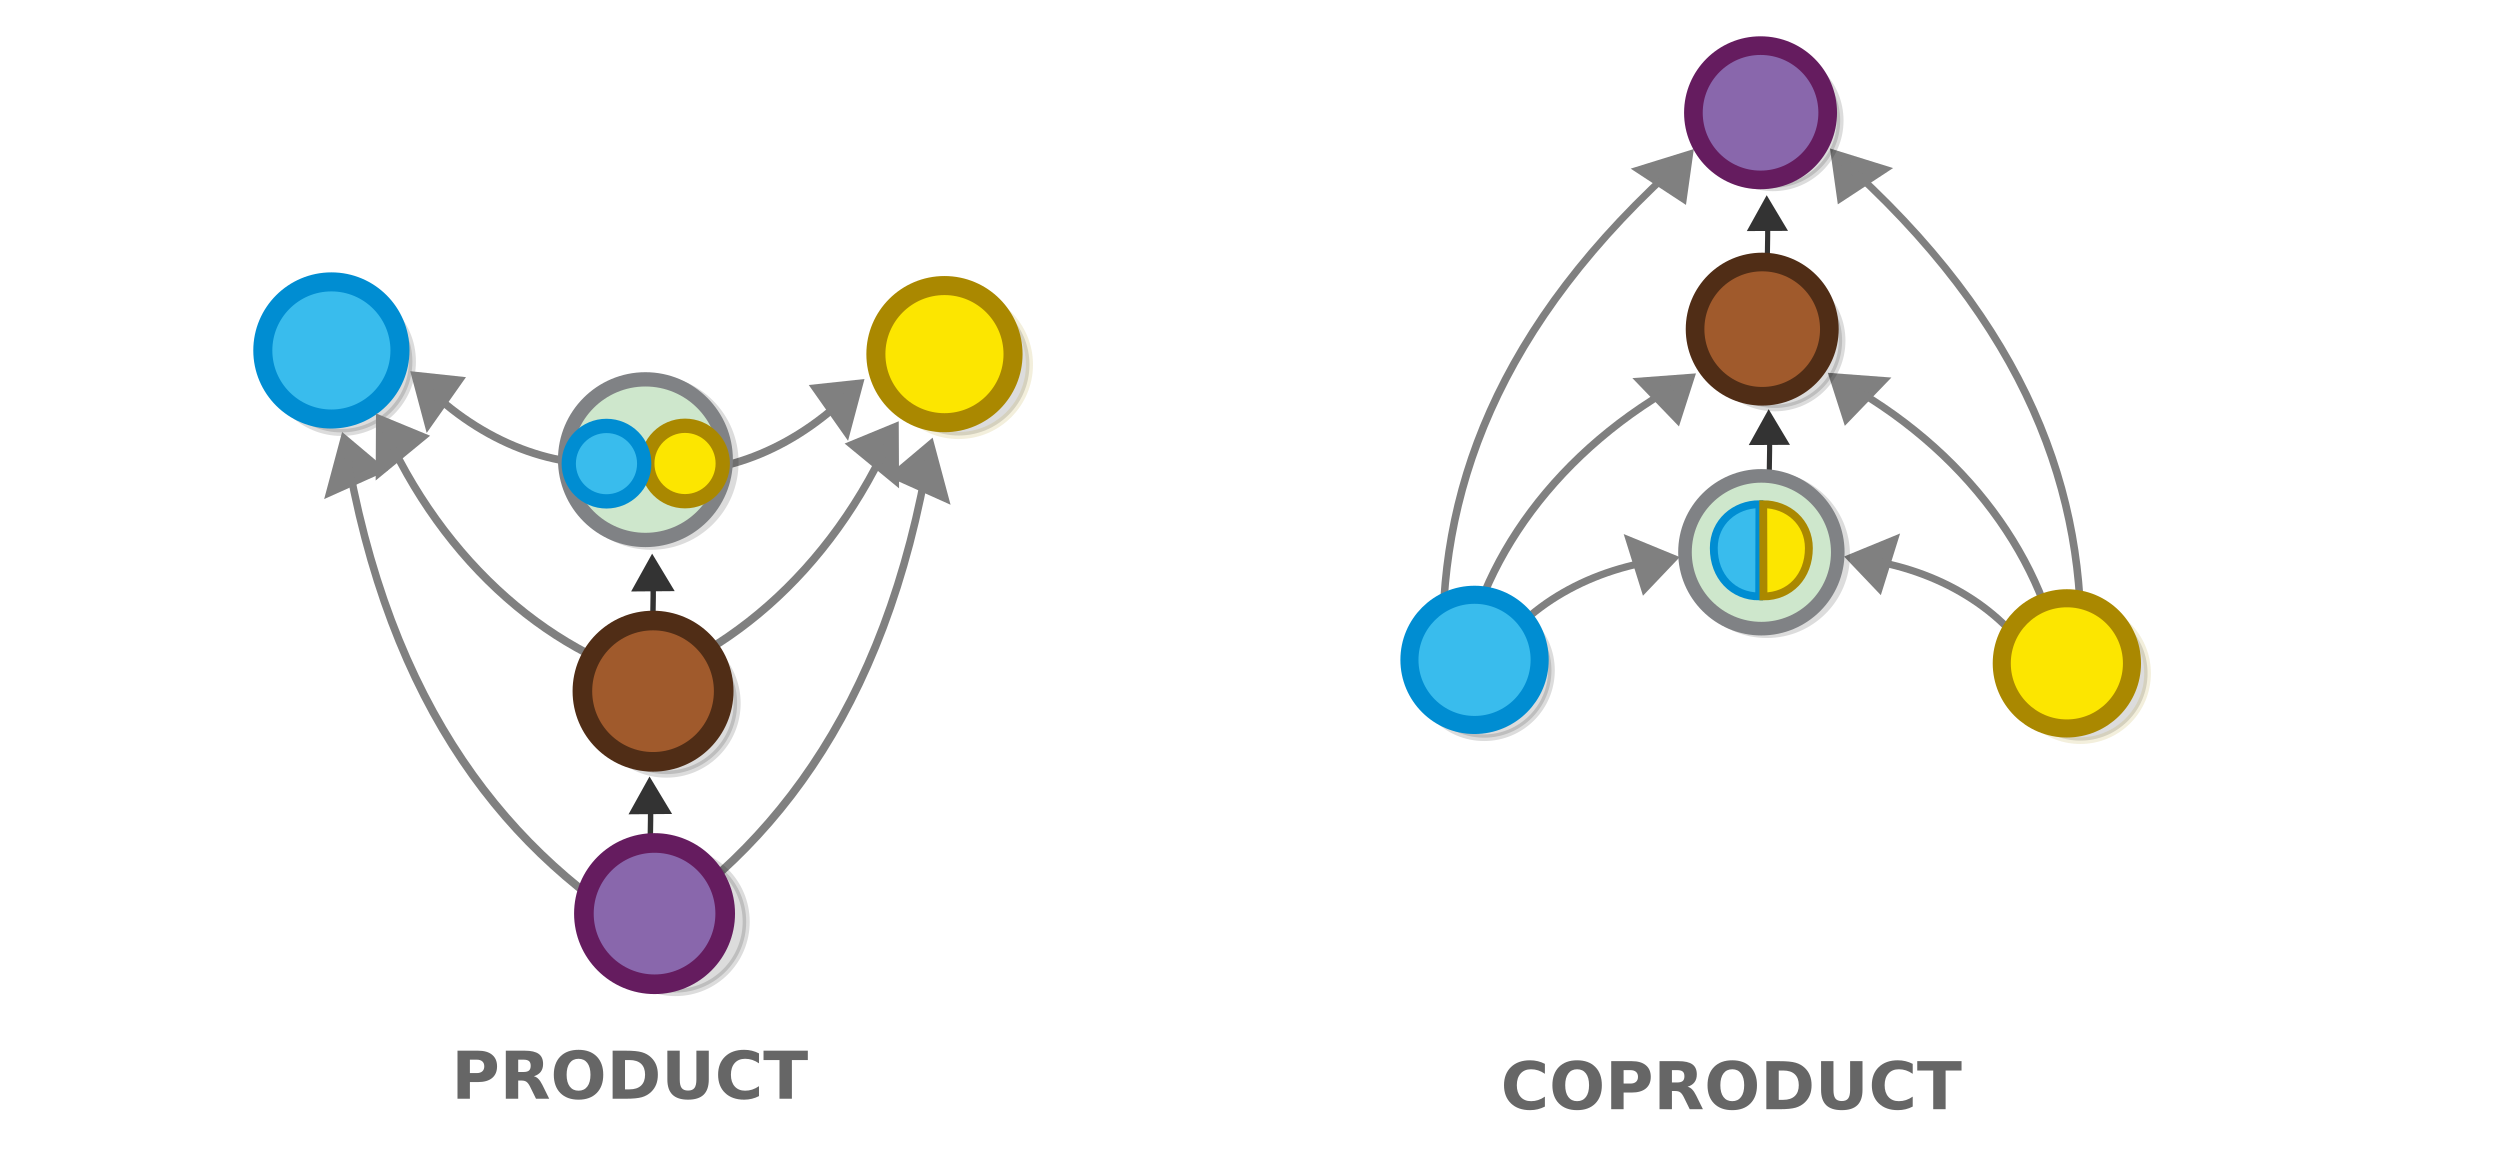 <?xml version="1.0" encoding="UTF-8" standalone="no"?>
<svg
   width="595.3"
   height="277"
   version="1.1"
   id="svg8680"
   sodipodi:docname="coproduct_product_duality.svg"
   inkscape:version="1.2.2 (b0a8486541, 2022-12-01)"
   xmlns:inkscape="http://www.inkscape.org/namespaces/inkscape"
   xmlns:sodipodi="http://sodipodi.sourceforge.net/DTD/sodipodi-0.dtd"
   xmlns="http://www.w3.org/2000/svg"
   xmlns:svg="http://www.w3.org/2000/svg"
   xmlns:rdf="http://www.w3.org/1999/02/22-rdf-syntax-ns#"
   xmlns:cc="http://creativecommons.org/ns#"
   xmlns:dc="http://purl.org/dc/elements/1.1/">
  <defs
     id="defs8684" />
  <sodipodi:namedview
     pagecolor="#ffffff"
     bordercolor="#666666"
     borderopacity="1"
     objecttolerance="10"
     gridtolerance="10"
     guidetolerance="10"
     inkscape:pageopacity="0"
     inkscape:pageshadow="2"
     inkscape:window-width="1080"
     inkscape:window-height="1853"
     id="namedview8682"
     showgrid="false"
     inkscape:zoom="0.70199337"
     inkscape:cx="350.43066"
     inkscape:cy="-29.202555"
     inkscape:window-x="0"
     inkscape:window-y="0"
     inkscape:window-maximized="1"
     inkscape:current-layer="svg8680"
     inkscape:showpageshadow="2"
     inkscape:pagecheckerboard="0"
     inkscape:deskcolor="#d1d1d1"
     inkscape:lockguides="false"
     showguides="true" />
  <g
     aria-label="OR"
     style="font-weight:400;font-size:21.88px;line-height:1.25;font-family:sans-serif;letter-spacing:0;word-spacing:0;fill:#7e7e7e;stroke-width:0.547"
     id="text8678"
     transform="matrix(0.547,0,0,0.547,314.364,169.558)">
    <g
       aria-label="COPRODUCT"
       style="font-style:normal;font-variant:normal;font-weight:normal;font-stretch:normal;font-size:28.7px;line-height:1.25;font-family:'HVD Comic Serif Pro';-inkscape-font-specification:'HVD Comic Serif Pro';letter-spacing:0px;word-spacing:0px;fill:#666666;fill-opacity:1;stroke:none;stroke-width:0.393"
       id="text10008">
      <path
         d="m 97.82,171.737 q -1.485,0.771 -3.097,1.163 -1.612,0.392 -3.363,0.392 -5.227,0 -8.282,-2.915 -3.055,-2.929 -3.055,-7.932 0,-5.017 3.055,-7.932 3.055,-2.929 8.282,-2.929 1.752,0 3.363,0.392 1.612,0.392 3.097,1.163 v 4.33 q -1.499,-1.023 -2.957,-1.499 -1.457,-0.476 -3.069,-0.476 -2.887,0 -4.54,1.85 -1.654,1.85 -1.654,5.101 0,3.237 1.654,5.087 1.654,1.85 4.54,1.85 1.612,0 3.069,-0.476 1.457,-0.476 2.957,-1.499 z"
         style="font-style:normal;font-variant:normal;font-weight:bold;font-stretch:normal;font-family:sans-serif;-inkscape-font-specification:'sans-serif Bold';fill:#666666;stroke-width:0.393"
         id="path10067" />
      <path
         d="m 111.847,155.496 q -2.466,0 -3.826,1.822 -1.359,1.822 -1.359,5.129 0,3.293 1.359,5.115 1.359,1.822 3.826,1.822 2.48,0 3.84,-1.822 1.359,-1.822 1.359,-5.115 0,-3.307 -1.359,-5.129 -1.359,-1.822 -3.84,-1.822 z m 0,-3.91 q 5.045,0 7.904,2.887 2.859,2.887 2.859,7.974 0,5.073 -2.859,7.96 -2.859,2.887 -7.904,2.887 -5.031,0 -7.904,-2.887 -2.859,-2.887 -2.859,-7.96 0,-5.087 2.859,-7.974 2.873,-2.887 7.904,-2.887 z"
         style="font-style:normal;font-variant:normal;font-weight:bold;font-stretch:normal;font-family:sans-serif;-inkscape-font-specification:'sans-serif Bold';fill:#666666;stroke-width:0.393"
         id="path10069" />
      <path
         d="m 126.687,151.964 h 8.955 q 3.994,0 6.124,1.78 2.144,1.766 2.144,5.045 0,3.293 -2.144,5.073 -2.13,1.766 -6.124,1.766 h -3.559 v 7.259 h -5.395 z m 5.395,3.91 v 5.844 h 2.985 q 1.569,0 2.424,-0.757 0.855,-0.771 0.855,-2.172 0,-1.401 -0.855,-2.158 -0.855,-0.757 -2.424,-0.757 z"
         style="font-style:normal;font-variant:normal;font-weight:bold;font-stretch:normal;font-family:sans-serif;-inkscape-font-specification:'sans-serif Bold';fill:#666666;stroke-width:0.393"
         id="path10071" />
      <path
         d="m 155.387,161.241 q 1.696,0 2.424,-0.631 0.743,-0.631 0.743,-2.074 0,-1.429 -0.743,-2.046 -0.729,-0.617 -2.424,-0.617 h -2.27 v 5.367 z m -2.27,3.728 v 7.918 h -5.395 v -20.922 h 8.24 q 4.134,0 6.054,1.387 1.934,1.387 1.934,4.386 0,2.074 -1.009,3.405 -0.995,1.331 -3.013,1.962 1.107,0.252 1.976,1.149 0.883,0.883 1.78,2.691 l 2.929,5.942 h -5.746 l -2.55,-5.199 q -0.771,-1.57 -1.569,-2.144 -0.785,-0.575 -2.102,-0.575 z"
         style="font-style:normal;font-variant:normal;font-weight:bold;font-stretch:normal;font-family:sans-serif;-inkscape-font-specification:'sans-serif Bold';fill:#666666;stroke-width:0.393"
         id="path10073" />
      <path
         d="m 179.378,155.496 q -2.466,0 -3.826,1.822 -1.359,1.822 -1.359,5.129 0,3.293 1.359,5.115 1.359,1.822 3.826,1.822 2.48,0 3.84,-1.822 1.359,-1.822 1.359,-5.115 0,-3.307 -1.359,-5.129 -1.359,-1.822 -3.84,-1.822 z m 0,-3.91 q 5.045,0 7.904,2.887 2.859,2.887 2.859,7.974 0,5.073 -2.859,7.96 -2.859,2.887 -7.904,2.887 -5.031,0 -7.904,-2.887 -2.859,-2.887 -2.859,-7.96 0,-5.087 2.859,-7.974 2.873,-2.887 7.904,-2.887 z"
         style="font-style:normal;font-variant:normal;font-weight:bold;font-stretch:normal;font-family:sans-serif;-inkscape-font-specification:'sans-serif Bold';fill:#666666;stroke-width:0.393"
         id="path10075" />
      <path
         d="m 199.613,156.042 v 12.766 h 1.934 q 3.307,0 5.045,-1.64 1.752,-1.64 1.752,-4.765 0,-3.111 -1.738,-4.737 -1.738,-1.626 -5.059,-1.626 z m -5.395,-4.078 h 5.689 q 4.765,0 7.091,0.687 2.34,0.673 4.008,2.298 1.471,1.415 2.186,3.265 0.715,1.85 0.715,4.19 0,2.368 -0.715,4.232 -0.715,1.85 -2.186,3.265 -1.682,1.626 -4.036,2.312 -2.354,0.673 -7.063,0.673 h -5.689 z"
         style="font-style:normal;font-variant:normal;font-weight:bold;font-stretch:normal;font-family:sans-serif;-inkscape-font-specification:'sans-serif Bold';fill:#666666;stroke-width:0.393"
         id="path10077" />
      <path
         d="m 218.041,151.964 h 5.395 v 12.542 q 0,2.592 0.841,3.714 0.855,1.107 2.775,1.107 1.934,0 2.775,-1.107 0.855,-1.121 0.855,-3.714 v -12.542 h 5.395 v 12.542 q 0,4.442 -2.228,6.614 -2.228,2.172 -6.797,2.172 -4.554,0 -6.783,-2.172 -2.228,-2.172 -2.228,-6.614 z"
         style="font-style:normal;font-variant:normal;font-weight:bold;font-stretch:normal;font-family:sans-serif;-inkscape-font-specification:'sans-serif Bold';fill:#666666;stroke-width:0.393"
         id="path10079" />
      <path
         d="m 257.937,171.737 q -1.485,0.771 -3.097,1.163 -1.612,0.392 -3.363,0.392 -5.227,0 -8.282,-2.915 -3.055,-2.929 -3.055,-7.932 0,-5.017 3.055,-7.932 3.055,-2.929 8.282,-2.929 1.752,0 3.363,0.392 1.612,0.392 3.097,1.163 v 4.33 q -1.499,-1.023 -2.957,-1.499 -1.457,-0.476 -3.069,-0.476 -2.887,0 -4.54,1.85 -1.654,1.85 -1.654,5.101 0,3.237 1.654,5.087 1.654,1.85 4.54,1.85 1.612,0 3.069,-0.476 1.457,-0.476 2.957,-1.499 z"
         style="font-style:normal;font-variant:normal;font-weight:bold;font-stretch:normal;font-family:sans-serif;-inkscape-font-specification:'sans-serif Bold';fill:#666666;stroke-width:0.393"
         id="path10081" />
      <path
         d="m 259.913,151.964 h 19.282 v 4.078 h -6.937 v 16.844 h -5.395 v -16.844 h -6.951 z"
         style="font-style:normal;font-variant:normal;font-weight:bold;font-stretch:normal;font-family:sans-serif;-inkscape-font-specification:'sans-serif Bold';fill:#666666;stroke-width:0.393"
         id="path10083" />
    </g>
    <g
       style="font-style:normal;font-variant:normal;font-weight:normal;font-stretch:normal;font-size:40px;line-height:1.25;font-family:'HVD Comic Serif Pro';-inkscape-font-specification:'HVD Comic Serif Pro';letter-spacing:0px;word-spacing:0px;fill:#000000;fill-opacity:1;stroke:none"
       id="flowRoot10010" />
  </g>
  <g
     aria-label="PRODUCT"
     style="font-style:normal;font-variant:normal;font-weight:normal;font-stretch:normal;font-size:28.7px;line-height:1.25;font-family:'HVD Comic Serif Pro';-inkscape-font-specification:'HVD Comic Serif Pro';letter-spacing:0px;word-spacing:0px;fill:#666666;fill-opacity:1;stroke:none;stroke-width:0.393"
     id="text10008-8"
     transform="matrix(0.547,0,0,0.547,51.26,167.453)">
    <path
       d="m 105.444,151.252 h 8.955 q 3.994,0 6.124,1.78 2.144,1.766 2.144,5.045 0,3.293 -2.144,5.073 -2.13,1.766 -6.124,1.766 h -3.559 v 7.259 h -5.395 z m 5.395,3.91 v 5.844 h 2.985 q 1.57,0 2.424,-0.757 0.855,-0.771 0.855,-2.172 0,-1.401 -0.855,-2.158 -0.855,-0.757 -2.424,-0.757 z"
       style="font-style:normal;font-variant:normal;font-weight:bold;font-stretch:normal;font-family:sans-serif;-inkscape-font-specification:'sans-serif Bold';fill:#666666;stroke-width:0.393"
       id="path10051" />
    <path
       d="m 134.144,160.529 q 1.696,0 2.424,-0.631 0.743,-0.631 0.743,-2.074 0,-1.429 -0.743,-2.046 -0.729,-0.617 -2.424,-0.617 h -2.27 v 5.367 z m -2.27,3.728 v 7.918 h -5.395 v -20.922 h 8.24 q 4.134,0 6.054,1.387 1.934,1.387 1.934,4.386 0,2.074 -1.009,3.405 -0.995,1.331 -3.013,1.962 1.107,0.252 1.976,1.149 0.883,0.883 1.78,2.691 l 2.929,5.942 h -5.746 l -2.55,-5.199 q -0.771,-1.569 -1.57,-2.144 -0.785,-0.575 -2.102,-0.575 z"
       style="font-style:normal;font-variant:normal;font-weight:bold;font-stretch:normal;font-family:sans-serif;-inkscape-font-specification:'sans-serif Bold';fill:#666666;stroke-width:0.393"
       id="path10053" />
    <path
       d="m 158.135,154.784 q -2.466,0 -3.826,1.822 -1.359,1.822 -1.359,5.129 0,3.293 1.359,5.115 1.359,1.822 3.826,1.822 2.48,0 3.84,-1.822 1.359,-1.822 1.359,-5.115 0,-3.307 -1.359,-5.129 -1.359,-1.822 -3.84,-1.822 z m 0,-3.91 q 5.045,0 7.904,2.887 2.859,2.887 2.859,7.974 0,5.073 -2.859,7.96 -2.859,2.887 -7.904,2.887 -5.031,0 -7.904,-2.887 -2.859,-2.887 -2.859,-7.96 0,-5.087 2.859,-7.974 2.873,-2.887 7.904,-2.887 z"
       style="font-style:normal;font-variant:normal;font-weight:bold;font-stretch:normal;font-family:sans-serif;-inkscape-font-specification:'sans-serif Bold';fill:#666666;stroke-width:0.393"
       id="path10055" />
    <path
       d="m 178.37,155.33 v 12.766 h 1.934 q 3.307,0 5.045,-1.64 1.752,-1.64 1.752,-4.765 0,-3.111 -1.738,-4.737 -1.738,-1.626 -5.059,-1.626 z m -5.395,-4.078 h 5.689 q 4.765,0 7.091,0.687 2.34,0.673 4.008,2.298 1.471,1.415 2.186,3.265 0.715,1.85 0.715,4.19 0,2.368 -0.715,4.232 -0.715,1.85 -2.186,3.265 -1.682,1.626 -4.036,2.312 -2.354,0.673 -7.063,0.673 h -5.689 z"
       style="font-style:normal;font-variant:normal;font-weight:bold;font-stretch:normal;font-family:sans-serif;-inkscape-font-specification:'sans-serif Bold';fill:#666666;stroke-width:0.393"
       id="path10057" />
    <path
       d="m 196.798,151.252 h 5.395 v 12.542 q 0,2.592 0.841,3.714 0.855,1.107 2.775,1.107 1.934,0 2.775,-1.107 0.855,-1.121 0.855,-3.714 v -12.542 h 5.395 v 12.542 q 0,4.442 -2.228,6.614 -2.228,2.172 -6.797,2.172 -4.554,0 -6.782,-2.172 -2.228,-2.172 -2.228,-6.614 z"
       style="font-style:normal;font-variant:normal;font-weight:bold;font-stretch:normal;font-family:sans-serif;-inkscape-font-specification:'sans-serif Bold';fill:#666666;stroke-width:0.393"
       id="path10059" />
    <path
       d="m 236.694,171.025 q -1.485,0.771 -3.097,1.163 -1.612,0.392 -3.363,0.392 -5.227,0 -8.282,-2.915 -3.055,-2.929 -3.055,-7.932 0,-5.017 3.055,-7.932 3.055,-2.929 8.282,-2.929 1.752,0 3.363,0.392 1.612,0.392 3.097,1.163 v 4.33 q -1.499,-1.023 -2.957,-1.499 -1.457,-0.476 -3.069,-0.476 -2.887,0 -4.54,1.85 -1.654,1.85 -1.654,5.101 0,3.237 1.654,5.087 1.654,1.85 4.54,1.85 1.612,0 3.069,-0.476 1.457,-0.476 2.957,-1.499 z"
       style="font-style:normal;font-variant:normal;font-weight:bold;font-stretch:normal;font-family:sans-serif;-inkscape-font-specification:'sans-serif Bold';fill:#666666;stroke-width:0.393"
       id="path10061" />
    <path
       d="m 238.67,151.252 h 19.282 v 4.078 h -6.937 v 16.844 h -5.395 v -16.844 h -6.951 z"
       style="font-style:normal;font-variant:normal;font-weight:bold;font-stretch:normal;font-family:sans-serif;-inkscape-font-specification:'sans-serif Bold';fill:#666666;stroke-width:0.393"
       id="path10063" />
  </g>
  <g
     style="display:inline;fill:#dddddd;stroke:#808080;stroke-width:6.389;stroke-miterlimit:10;stroke-dasharray:none;stroke-opacity:1"
     id="g1482-7-0-7-1-1-7-3-5-2-8-4-0-1-6-7-4"
     transform="matrix(-0.094,-0.054,-0.097,0.166,442.483,12.643)"
     inkscape:transform-center-x="-29.57302"
     inkscape:transform-center-y="17.639498">
    <g
       id="g25985-4-4-7-73-5-5"
       style="stroke:#808080;stroke-opacity:1"
       transform="translate(-10.185,24.667)">
      <path
         inkscape:connector-curvature="0"
         style="fill:#838383;fill-opacity:1;stroke:#808080;stroke-width:30.028;stroke-linecap:butt;stroke-linejoin:miter;stroke-dasharray:none;stroke-opacity:1"
         d="m -609.369,524.31 14.418,-35.426 36.643,26.903 z"
         id="path3233-5-4-8-4-4-1-3-8-2-6-3-2"
         inkscape:transform-center-x="0.9901113"
         inkscape:transform-center-y="2.1216647" />
      <path
         style="fill:none;stroke:#808080;stroke-width:9.112;stroke-opacity:1;paint-order:markers fill stroke"
         inkscape:connector-curvature="0"
         id="path1480-1-3-3-3-9-1-6-0-7-2-0-7-7-5-5-5"
         d="m -1000.833,520.831 c 130.904,-39.466 299.599,-40.161 461.261,-0.023"
         sodipodi:nodetypes="cc" />
    </g>
  </g>
  <g
     style="display:inline;fill:#dddddd;stroke:#808080;stroke-width:6.389;stroke-miterlimit:10;stroke-dasharray:none;stroke-opacity:1"
     id="g1482-7-0-7-1-1-7-3-5-2-8-4-0-1-6-7-8-4"
     transform="matrix(-0.064,-0.094,-0.168,0.109,493.56,-21.024)"
     inkscape:transform-center-x="-19.263702"
     inkscape:transform-center-y="31.099824">
    <g
       id="g25985-4-4-7-73-5-9-7"
       style="stroke:#808080;stroke-opacity:1"
       transform="translate(-10.185,24.667)">
      <path
         inkscape:connector-curvature="0"
         style="fill:#838383;fill-opacity:1;stroke:#808080;stroke-width:30.028;stroke-linecap:butt;stroke-linejoin:miter;stroke-dasharray:none;stroke-opacity:1"
         d="m -609.369,524.31 14.418,-35.426 36.643,26.903 z"
         id="path3233-5-4-8-4-4-1-3-8-2-6-3-7-4"
         inkscape:transform-center-x="0.9901113"
         inkscape:transform-center-y="2.1216647" />
      <path
         style="fill:none;stroke:#808080;stroke-width:9.112;stroke-opacity:1;paint-order:markers fill stroke"
         inkscape:connector-curvature="0"
         id="path1480-1-3-3-3-9-1-6-0-7-2-0-7-7-5-5-3-4"
         d="m -1322.925,497.487 c 218.705,-61.996 512.646,-58.68 783.353,23.32"
         sodipodi:nodetypes="cc" />
    </g>
  </g>
  <g
     style="display:inline;fill:#dddddd;stroke:#808080;stroke-width:6.389;stroke-miterlimit:10;stroke-dasharray:none;stroke-opacity:1"
     id="g1482-7-0-7-1-1-7-3-5-2-8-4-0-1-6-7-8-4-6-9"
     transform="matrix(0.088,-0.071,-0.121,-0.159,691.502,62.451)"
     inkscape:transform-center-x="29.495296"
     inkscape:transform-center-y="21.640638">
    <g
       id="g25985-4-4-7-73-5-9-7-8-3-2"
       style="display:inline;fill:#4d4d4d;stroke:#333333;stroke-width:6.389;stroke-miterlimit:10;stroke-dasharray:none;stroke-opacity:1"
       transform="matrix(0.526,0.243,-0.76,0.546,-1153.399,752.547)">
      <path
         inkscape:connector-curvature="0"
         style="fill:#4d4d4d;fill-opacity:1;stroke:#333333;stroke-width:30.028;stroke-linecap:butt;stroke-linejoin:miter;stroke-dasharray:none;stroke-opacity:1"
         d="m -609.369,524.31 13.004,-29.446 38.057,20.923 z"
         id="path3233-5-4-8-4-4-1-3-8-2-6-3-7-4-8-1-0"
         inkscape:transform-center-x="0.9901113"
         inkscape:transform-center-y="2.1216647"
         sodipodi:nodetypes="cccc" />
      <path
         style="fill:#4d4d4d;stroke:#333333;stroke-width:9.112;stroke-opacity:1;paint-order:markers fill stroke"
         inkscape:connector-curvature="0"
         id="path1480-1-3-3-3-9-1-6-0-7-2-0-7-7-5-5-3-4-4-4-6"
         d="m -740.475,493.539 c 33.671,5.048 182.777,20.069 200.903,27.269"
         sodipodi:nodetypes="cc" />
    </g>
  </g>
  <g
     style="display:inline;fill:#dddddd;stroke:#808080;stroke-width:6.389;stroke-miterlimit:10;stroke-dasharray:none;stroke-opacity:1"
     id="g1482-7-0-7-1-1-7-3-5-2-8-4-0-1-6-7-8-4-6-9-3"
     transform="matrix(0.088,-0.071,-0.121,-0.159,691.966,113.401)"
     inkscape:transform-center-x="29.495299"
     inkscape:transform-center-y="21.64064">
    <g
       id="g25985-4-4-7-73-5-9-7-8-3-2-5"
       style="display:inline;fill:#4d4d4d;stroke:#333333;stroke-width:6.389;stroke-miterlimit:10;stroke-dasharray:none;stroke-opacity:1"
       transform="matrix(0.526,0.243,-0.76,0.546,-1153.399,752.547)">
      <path
         inkscape:connector-curvature="0"
         style="fill:#4d4d4d;fill-opacity:1;stroke:#333333;stroke-width:30.028;stroke-linecap:butt;stroke-linejoin:miter;stroke-dasharray:none;stroke-opacity:1"
         d="m -609.369,524.31 13.004,-29.446 38.057,20.923 z"
         id="path3233-5-4-8-4-4-1-3-8-2-6-3-7-4-8-1-0-6"
         inkscape:transform-center-x="0.9901113"
         inkscape:transform-center-y="2.1216647"
         sodipodi:nodetypes="cccc" />
      <path
         style="fill:#4d4d4d;stroke:#333333;stroke-width:9.112;stroke-opacity:1;paint-order:markers fill stroke"
         inkscape:connector-curvature="0"
         id="path1480-1-3-3-3-9-1-6-0-7-2-0-7-7-5-5-3-4-4-4-6-2"
         d="m -740.475,493.539 c 33.671,5.048 182.777,20.069 200.903,27.269"
         sodipodi:nodetypes="cc" />
    </g>
  </g>
  <g
     style="display:inline;fill:#dddddd;stroke:#808080;stroke-width:6.389;stroke-miterlimit:10;stroke-dasharray:none;stroke-opacity:1"
     id="g1482-7-0-7-1-1-7-3-5-2-8-4-0-1-6-7-8-1-3"
     transform="matrix(-0.048,-0.107,-0.188,0.067,513.554,-58.275)"
     inkscape:transform-center-x="-24.756258"
     inkscape:transform-center-y="57.268414">
    <g
       id="g25985-4-4-7-73-5-9-2-0"
       style="stroke:#808080;stroke-opacity:1"
       transform="translate(-10.185,24.667)">
      <path
         inkscape:connector-curvature="0"
         style="fill:#838383;fill-opacity:1;stroke:#808080;stroke-width:30.028;stroke-linecap:butt;stroke-linejoin:miter;stroke-dasharray:none;stroke-opacity:1"
         d="m -609.369,524.31 14.418,-35.426 36.643,26.903 z"
         id="path3233-5-4-8-4-4-1-3-8-2-6-3-7-9-7"
         inkscape:transform-center-x="0.9901113"
         inkscape:transform-center-y="2.1216647" />
      <path
         style="fill:none;stroke:#808080;stroke-width:9.112;stroke-opacity:1;paint-order:markers fill stroke"
         inkscape:connector-curvature="0"
         id="path1480-1-3-3-3-9-1-6-0-7-2-0-7-7-5-5-3-3-8"
         d="m -1671.653,501.273 c 308.188,-86.494 674.236,-107.918 1132.081,19.534"
         sodipodi:nodetypes="cc" />
    </g>
  </g>
  <g
     style="display:inline;fill:#dddddd;stroke:#808080;stroke-width:6.389;stroke-miterlimit:10;stroke-dasharray:none;stroke-opacity:1"
     id="g1482-7-0-7-1-1-7-3-5-2-8-4-0-1-6-7-4-9"
     transform="matrix(0.094,-0.054,0.097,0.166,396.604,12.781)"
     inkscape:transform-center-x="29.573034"
     inkscape:transform-center-y="17.639499">
    <g
       id="g25985-4-4-7-73-5-5-1"
       style="stroke:#808080;stroke-opacity:1"
       transform="translate(-10.185,24.667)">
      <path
         inkscape:connector-curvature="0"
         style="fill:#838383;fill-opacity:1;stroke:#808080;stroke-width:30.028;stroke-linecap:butt;stroke-linejoin:miter;stroke-dasharray:none;stroke-opacity:1"
         d="m -609.369,524.31 14.418,-35.426 36.643,26.903 z"
         id="path3233-5-4-8-4-4-1-3-8-2-6-3-2-2"
         inkscape:transform-center-x="0.9901113"
         inkscape:transform-center-y="2.1216647" />
      <path
         style="fill:none;stroke:#808080;stroke-width:9.112;stroke-opacity:1;paint-order:markers fill stroke"
         inkscape:connector-curvature="0"
         id="path1480-1-3-3-3-9-1-6-0-7-2-0-7-7-5-5-5-7"
         d="m -1000.833,520.831 c 130.904,-39.466 299.599,-40.161 461.261,-0.023"
         sodipodi:nodetypes="cc" />
    </g>
  </g>
  <g
     style="display:inline;fill:#dddddd;stroke:#808080;stroke-width:6.389;stroke-miterlimit:10;stroke-dasharray:none;stroke-opacity:1"
     id="g1482-7-0-7-1-1-7-3-5-2-8-4-0-1-6-7-8-4-0"
     transform="matrix(0.064,-0.094,0.168,0.109,345.527,-20.886)"
     inkscape:transform-center-x="19.263709"
     inkscape:transform-center-y="31.099812">
    <g
       id="g25985-4-4-7-73-5-9-7-9"
       style="stroke:#808080;stroke-opacity:1"
       transform="translate(-10.185,24.667)">
      <path
         inkscape:connector-curvature="0"
         style="fill:#838383;fill-opacity:1;stroke:#808080;stroke-width:30.028;stroke-linecap:butt;stroke-linejoin:miter;stroke-dasharray:none;stroke-opacity:1"
         d="m -609.369,524.31 14.418,-35.426 36.643,26.903 z"
         id="path3233-5-4-8-4-4-1-3-8-2-6-3-7-4-3"
         inkscape:transform-center-x="0.9901113"
         inkscape:transform-center-y="2.1216647" />
      <path
         style="fill:none;stroke:#808080;stroke-width:9.112;stroke-opacity:1;paint-order:markers fill stroke"
         inkscape:connector-curvature="0"
         id="path1480-1-3-3-3-9-1-6-0-7-2-0-7-7-5-5-3-4-6"
         d="m -1322.925,497.487 c 218.705,-61.996 512.646,-58.68 783.353,23.32"
         sodipodi:nodetypes="cc" />
    </g>
  </g>
  <g
     style="display:inline;fill:#dddddd;stroke:#808080;stroke-width:6.389;stroke-miterlimit:10;stroke-dasharray:none;stroke-opacity:1"
     id="g1482-7-0-7-1-1-7-3-5-2-8-4-0-1-6-7-8-1-3-0"
     transform="matrix(0.048,-0.107,0.188,0.067,325.533,-58.137)"
     inkscape:transform-center-x="24.756266"
     inkscape:transform-center-y="57.26842">
    <g
       id="g25985-4-4-7-73-5-9-2-0-6"
       style="stroke:#808080;stroke-opacity:1"
       transform="translate(-10.185,24.667)">
      <path
         inkscape:connector-curvature="0"
         style="fill:#838383;fill-opacity:1;stroke:#808080;stroke-width:30.028;stroke-linecap:butt;stroke-linejoin:miter;stroke-dasharray:none;stroke-opacity:1"
         d="m -609.369,524.31 14.418,-35.426 36.643,26.903 z"
         id="path3233-5-4-8-4-4-1-3-8-2-6-3-7-9-7-2"
         inkscape:transform-center-x="0.9901113"
         inkscape:transform-center-y="2.1216647" />
      <path
         style="fill:none;stroke:#808080;stroke-width:9.112;stroke-opacity:1;paint-order:markers fill stroke"
         inkscape:connector-curvature="0"
         id="path1480-1-3-3-3-9-1-6-0-7-2-0-7-7-5-5-3-3-8-6"
         d="m -1671.653,501.273 c 308.188,-86.494 674.236,-107.918 1132.081,19.534"
         sodipodi:nodetypes="cc" />
    </g>
  </g>
  <g
     id="g5945"
     transform="matrix(0.39,0,0,0.39,302.067,66.282)"
     style="stroke-width:8.306;stroke-dasharray:none">
    <circle
       r="46.642"
       cy="-168.809"
       cx="304.205"
       stroke-miterlimit="10"
       opacity="0.14"
       stroke="#000000"
       stroke-width="4.842"
       id="circle6116"
       transform="scale(1,-1)"
       style="stroke-width:8.306;stroke-dasharray:none" />
    <circle
       r="46.642"
       cy="-167.238"
       cx="300.903"
       stroke-miterlimit="10"
       fill="#cee7cc"
       stroke="#808285"
       stroke-width="4.842"
       id="circle6118"
       transform="scale(1,-1)"
       style="stroke-width:8.306;stroke-dasharray:none" />
  </g>
  <circle
     cy="-81.124"
     cx="422.617"
     stroke-miterlimit="10"
     opacity="0.14"
     stroke="#000000"
     stroke-width="1.597"
     id="circle6124-9"
     r="16.024"
     transform="scale(1,-1)" />
  <circle
     fill="#8967ac"
     stroke="#651c5f"
     stroke-width="4.441"
     stroke-miterlimit="10"
     cx="419.617"
     cy="78.375"
     id="circle85883-6"
     style="fill:#a05a2c;stroke:#502d16"
     r="15.988" />
  <g
     id="g1111"
     transform="matrix(0.821,0,0,0.821,134.12,-491.837)">
    <circle
       cy="-634.029"
       cx="350.841"
       stroke-miterlimit="10"
       opacity="0.14"
       stroke="#000000"
       stroke-width="1.946"
       id="circle6124-2"
       transform="scale(1,-1)"
       r="19.52" />
    <circle
       fill="#8967ac"
       stroke="#651c5f"
       stroke-width="5.41"
       stroke-miterlimit="10"
       cx="347.263"
       cy="631.78"
       id="circle85883"
       r="19.476" />
  </g>
  <g
     id="g5935"
     transform="matrix(0.394,0,0,0.394,420.127,127.343)"
     style="stroke:#aa8800">
    <circle
       r="40.659"
       cy="-83.752"
       cx="190.941"
       stroke-miterlimit="10"
       opacity="0.14"
       stroke="#000000"
       stroke-width="4.052"
       id="circle6124-3"
       transform="scale(1,-1)"
       style="stroke:#aa8800" />
    <circle
       fill="#fce600"
       stroke="#ffdd00"
       stroke-width="10.93"
       stroke-miterlimit="10"
       cx="182.831"
       cy="77.709"
       id="circle85875"
       r="39.348"
       style="stroke:#aa8800" />
  </g>
  <g
     id="g5939"
     transform="matrix(0.394,0,0,0.394,183.167,125.945)">
    <circle
       r="40.659"
       cy="-85.519"
       cx="432.093"
       stroke-miterlimit="10"
       opacity="0.14"
       stroke="#000000"
       stroke-width="4.052"
       id="circle6124"
       transform="scale(1,-1)" />
    <circle
       fill="#39bced"
       stroke="#008dd2"
       stroke-width="10.93"
       stroke-miterlimit="10"
       cx="426.273"
       cy="79.148"
       id="circle85877"
       r="39.348" />
  </g>
  <path
     style="fill:#39bced;fill-opacity:1;stroke:#008dd2;stroke-width:1.875;stroke-linecap:butt;stroke-linejoin:miter;stroke-dasharray:none;stroke-opacity:1"
     d="m 418.901,142.021 c -6.246,0 -10.813,-4.723 -10.813,-11.511 0,-6.198 5.016,-10.448 10.868,-10.448 0,3.719 -0.055,21.959 -0.055,21.959 z"
     id="path3058-1"
     sodipodi:nodetypes="cscc" />
  <path
     d="m 419.916,142.027 c 6.246,0 10.813,-4.723 10.813,-11.511 0,-6.198 -5.016,-10.448 -10.868,-10.448 0,3.719 0.055,21.959 0.055,21.959 z"
     style="fill:#fce600;fill-opacity:1;stroke:#aa8800;stroke-width:1.875;stroke-linecap:butt;stroke-linejoin:miter;stroke-dasharray:none;stroke-opacity:1"
     id="path3958-8" />
  <g
     id="g5935-7"
     transform="matrix(0.415,0,0,0.415,149.021,52.076)"
     style="stroke:#aa8800">
    <circle
       r="40.659"
       cy="-83.752"
       cx="190.941"
       stroke-miterlimit="10"
       opacity="0.14"
       stroke="#000000"
       stroke-width="4.052"
       id="circle6124-3-9"
       transform="scale(1,-1)"
       style="stroke:#aa8800" />
    <circle
       fill="#fce600"
       stroke="#ffdd00"
       stroke-width="10.93"
       stroke-miterlimit="10"
       cx="182.831"
       cy="77.709"
       id="circle85875-2"
       r="39.348"
       style="stroke:#aa8800" />
  </g>
  <g
     id="g5939-0"
     transform="matrix(0.415,0,0,0.415,-97.993,50.605)">
    <circle
       r="40.659"
       cy="-85.519"
       cx="432.093"
       stroke-miterlimit="10"
       opacity="0.14"
       stroke="#000000"
       stroke-width="4.052"
       id="circle6124-23"
       transform="scale(1,-1)" />
    <circle
       fill="#39bced"
       stroke="#008dd2"
       stroke-width="10.93"
       stroke-miterlimit="10"
       cx="426.273"
       cy="79.148"
       id="circle85877-7"
       r="39.348" />
  </g>
  <g
     style="display:inline;fill:#dddddd;stroke:#808080;stroke-width:6.389;stroke-miterlimit:10;stroke-dasharray:none;stroke-opacity:1"
     id="g1482-7-0-7-1-1-7-3-5-2-8-4-0-1-6-7"
     transform="matrix(-0.105,-0.044,0.077,-0.188,-0.37,168.312)"
     inkscape:transform-center-x="-34.607138"
     inkscape:transform-center-y="12.83868">
    <g
       id="g25985-4-4-7-73-5"
       style="stroke:#808080;stroke-opacity:1"
       transform="translate(-10.185,24.667)">
      <path
         inkscape:connector-curvature="0"
         style="fill:#838383;fill-opacity:1;stroke:#808080;stroke-width:30.028;stroke-linecap:butt;stroke-linejoin:miter;stroke-dasharray:none;stroke-opacity:1"
         d="m -609.369,524.31 14.418,-35.426 36.643,26.903 z"
         id="path3233-5-4-8-4-4-1-3-8-2-6-3"
         inkscape:transform-center-x="0.9901113"
         inkscape:transform-center-y="2.1216647" />
      <path
         style="fill:none;stroke:#808080;stroke-width:9.112;stroke-opacity:1;paint-order:markers fill stroke"
         inkscape:connector-curvature="0"
         id="path1480-1-3-3-3-9-1-6-0-7-2-0-7-7-5-5"
         d="m -1000.833,520.831 c 130.904,-39.466 299.599,-40.161 461.261,-0.023"
         sodipodi:nodetypes="cc" />
    </g>
  </g>
  <g
     style="display:inline;fill:#dddddd;stroke:#808080;stroke-width:6.389;stroke-miterlimit:10;stroke-dasharray:none;stroke-opacity:1"
     id="g1482-7-0-7-1-1-7-3-5-2-8-4-0-1-6-7-8"
     transform="matrix(-0.093,-0.075,0.128,-0.167,-30.169,150.376)"
     inkscape:transform-center-x="-31.037746"
     inkscape:transform-center-y="22.772345">
    <g
       id="g25985-4-4-7-73-5-9"
       style="stroke:#808080;stroke-opacity:1"
       transform="translate(-10.185,24.667)">
      <path
         inkscape:connector-curvature="0"
         style="fill:#838383;fill-opacity:1;stroke:#808080;stroke-width:30.028;stroke-linecap:butt;stroke-linejoin:miter;stroke-dasharray:none;stroke-opacity:1"
         d="m -609.369,524.31 14.418,-35.426 36.643,26.903 z"
         id="path3233-5-4-8-4-4-1-3-8-2-6-3-7"
         inkscape:transform-center-x="0.9901113"
         inkscape:transform-center-y="2.1216647" />
      <path
         style="fill:none;stroke:#808080;stroke-width:9.112;stroke-opacity:1;paint-order:markers fill stroke"
         inkscape:connector-curvature="0"
         id="path1480-1-3-3-3-9-1-6-0-7-2-0-7-7-5-5-3"
         d="m -1322.925,497.487 c 218.705,-61.996 512.646,-58.68 783.353,23.32"
         sodipodi:nodetypes="cc" />
    </g>
  </g>
  <g
     style="display:inline;fill:#dddddd;stroke:#808080;stroke-width:6.389;stroke-miterlimit:10;stroke-dasharray:none;stroke-opacity:1"
     id="g1482-7-0-7-1-1-7-3-5-2-8-4-0-1-6-7-8-1"
     transform="matrix(-0.069,-0.103,0.166,-0.129,-46.373,119.042)"
     inkscape:transform-center-x="-36.335354"
     inkscape:transform-center-y="54.154121">
    <g
       id="g25985-4-4-7-73-5-9-2"
       style="stroke:#808080;stroke-opacity:1"
       transform="translate(-10.185,24.667)">
      <path
         inkscape:connector-curvature="0"
         style="fill:#838383;fill-opacity:1;stroke:#808080;stroke-width:30.028;stroke-linecap:butt;stroke-linejoin:miter;stroke-dasharray:none;stroke-opacity:1"
         d="m -609.369,524.31 14.418,-35.426 36.643,26.903 z"
         id="path3233-5-4-8-4-4-1-3-8-2-6-3-7-9"
         inkscape:transform-center-x="0.9901113"
         inkscape:transform-center-y="2.1216647" />
      <path
         style="fill:none;stroke:#808080;stroke-width:9.112;stroke-opacity:1;paint-order:markers fill stroke"
         inkscape:connector-curvature="0"
         id="path1480-1-3-3-3-9-1-6-0-7-2-0-7-7-5-5-3-3"
         d="m -1671.653,501.273 c 308.188,-86.494 674.236,-107.918 1132.081,19.534"
         sodipodi:nodetypes="cc" />
    </g>
  </g>
  <g
     style="display:inline;fill:#dddddd;stroke:#808080;stroke-width:6.389;stroke-miterlimit:10;stroke-dasharray:none;stroke-opacity:1"
     id="g1482-7-0-7-1-1-7-3-5-2-8-4-0-1-6-7-4-5"
     transform="matrix(0.105,-0.044,-0.077,-0.188,303.909,170.179)"
     inkscape:transform-center-x="34.607134"
     inkscape:transform-center-y="12.838677">
    <g
       id="g25985-4-4-7-73-5-5-9"
       style="stroke:#808080;stroke-opacity:1"
       transform="translate(-10.185,24.667)">
      <path
         inkscape:connector-curvature="0"
         style="fill:#838383;fill-opacity:1;stroke:#808080;stroke-width:30.028;stroke-linecap:butt;stroke-linejoin:miter;stroke-dasharray:none;stroke-opacity:1"
         d="m -609.369,524.31 14.418,-35.426 36.643,26.903 z"
         id="path3233-5-4-8-4-4-1-3-8-2-6-3-2-22"
         inkscape:transform-center-x="0.9901113"
         inkscape:transform-center-y="2.1216647" />
      <path
         style="fill:none;stroke:#808080;stroke-width:9.112;stroke-opacity:1;paint-order:markers fill stroke"
         inkscape:connector-curvature="0"
         id="path1480-1-3-3-3-9-1-6-0-7-2-0-7-7-5-5-5-8"
         d="m -1000.833,520.831 c 130.904,-39.466 299.599,-40.161 461.261,-0.023"
         sodipodi:nodetypes="cc" />
    </g>
  </g>
  <g
     style="display:inline;fill:#dddddd;stroke:#808080;stroke-width:6.389;stroke-miterlimit:10;stroke-dasharray:none;stroke-opacity:1"
     id="g1482-7-0-7-1-1-7-3-5-2-8-4-0-1-6-7-8-4-9"
     transform="matrix(0.093,-0.075,-0.128,-0.167,333.707,152.243)"
     inkscape:transform-center-x="31.037751"
     inkscape:transform-center-y="22.77234">
    <g
       id="g25985-4-4-7-73-5-9-7-7"
       style="stroke:#808080;stroke-opacity:1"
       transform="translate(-10.185,24.667)">
      <path
         inkscape:connector-curvature="0"
         style="fill:#838383;fill-opacity:1;stroke:#808080;stroke-width:30.028;stroke-linecap:butt;stroke-linejoin:miter;stroke-dasharray:none;stroke-opacity:1"
         d="m -609.369,524.31 14.418,-35.426 36.643,26.903 z"
         id="path3233-5-4-8-4-4-1-3-8-2-6-3-7-4-36"
         inkscape:transform-center-x="0.9901113"
         inkscape:transform-center-y="2.1216647" />
      <path
         style="fill:none;stroke:#808080;stroke-width:9.112;stroke-opacity:1;paint-order:markers fill stroke"
         inkscape:connector-curvature="0"
         id="path1480-1-3-3-3-9-1-6-0-7-2-0-7-7-5-5-3-4-1"
         d="m -1322.925,497.487 c 218.705,-61.996 512.646,-58.68 783.353,23.32"
         sodipodi:nodetypes="cc" />
    </g>
  </g>
  <g
     style="display:inline;fill:#dddddd;stroke:#808080;stroke-width:6.389;stroke-miterlimit:10;stroke-dasharray:none;stroke-opacity:1"
     id="g1482-7-0-7-1-1-7-3-5-2-8-4-0-1-6-7-8-4-6"
     transform="matrix(0.093,-0.075,-0.128,-0.167,440.983,200.892)"
     inkscape:transform-center-x="31.037759"
     inkscape:transform-center-y="22.772339">
    <g
       id="g25985-4-4-7-73-5-9-7-8-3"
       style="display:inline;fill:#4d4d4d;stroke:#333333;stroke-width:6.389;stroke-miterlimit:10;stroke-dasharray:none;stroke-opacity:1"
       transform="matrix(0.526,0.243,-0.76,0.546,-1153.399,752.547)">
      <path
         inkscape:connector-curvature="0"
         style="fill:#4d4d4d;fill-opacity:1;stroke:#333333;stroke-width:30.028;stroke-linecap:butt;stroke-linejoin:miter;stroke-dasharray:none;stroke-opacity:1"
         d="m -609.369,524.31 13.004,-29.446 38.057,20.923 z"
         id="path3233-5-4-8-4-4-1-3-8-2-6-3-7-4-8-1"
         inkscape:transform-center-x="0.9901113"
         inkscape:transform-center-y="2.1216647"
         sodipodi:nodetypes="cccc" />
      <path
         style="fill:#4d4d4d;stroke:#333333;stroke-width:9.112;stroke-opacity:1;paint-order:markers fill stroke"
         inkscape:connector-curvature="0"
         id="path1480-1-3-3-3-9-1-6-0-7-2-0-7-7-5-5-3-4-4-4"
         d="m -740.475,493.539 c 33.671,5.048 182.777,20.069 200.903,27.269"
         sodipodi:nodetypes="cc" />
    </g>
  </g>
  <g
     style="display:inline;fill:#dddddd;stroke:#808080;stroke-width:6.389;stroke-miterlimit:10;stroke-dasharray:none;stroke-opacity:1"
     id="g1482-7-0-7-1-1-7-3-5-2-8-4-0-1-6-7-8-4-6-9-2"
     transform="matrix(0.093,-0.075,-0.128,-0.167,441.605,147.829)"
     inkscape:transform-center-x="31.037746"
     inkscape:transform-center-y="22.772339">
    <g
       id="g25985-4-4-7-73-5-9-7-8-3-2-9"
       style="display:inline;fill:#4d4d4d;stroke:#333333;stroke-width:6.389;stroke-miterlimit:10;stroke-dasharray:none;stroke-opacity:1"
       transform="matrix(0.526,0.243,-0.76,0.546,-1153.399,752.547)">
      <path
         inkscape:connector-curvature="0"
         style="fill:#4d4d4d;fill-opacity:1;stroke:#333333;stroke-width:30.028;stroke-linecap:butt;stroke-linejoin:miter;stroke-dasharray:none;stroke-opacity:1"
         d="m -609.369,524.31 13.004,-29.446 38.057,20.923 z"
         id="path3233-5-4-8-4-4-1-3-8-2-6-3-7-4-8-1-0-3"
         inkscape:transform-center-x="0.9901113"
         inkscape:transform-center-y="2.1216647"
         sodipodi:nodetypes="cccc" />
      <path
         style="fill:#4d4d4d;stroke:#333333;stroke-width:9.112;stroke-opacity:1;paint-order:markers fill stroke"
         inkscape:connector-curvature="0"
         id="path1480-1-3-3-3-9-1-6-0-7-2-0-7-7-5-5-3-4-4-4-6-1"
         d="m -740.475,493.539 c 33.671,5.048 182.777,20.069 200.903,27.269"
         sodipodi:nodetypes="cc" />
    </g>
  </g>
  <g
     style="display:inline;fill:#dddddd;stroke:#808080;stroke-width:6.389;stroke-miterlimit:10;stroke-dasharray:none;stroke-opacity:1"
     id="g1482-7-0-7-1-1-7-3-5-2-8-4-0-1-6-7-8-1-3-9"
     transform="matrix(0.069,-0.103,-0.166,-0.129,349.911,120.397)"
     inkscape:transform-center-x="36.335356"
     inkscape:transform-center-y="54.15411">
    <g
       id="g25985-4-4-7-73-5-9-2-0-4"
       style="stroke:#808080;stroke-opacity:1"
       transform="translate(-10.185,24.667)">
      <path
         inkscape:connector-curvature="0"
         style="fill:#838383;fill-opacity:1;stroke:#808080;stroke-width:30.028;stroke-linecap:butt;stroke-linejoin:miter;stroke-dasharray:none;stroke-opacity:1"
         d="m -609.369,524.31 14.418,-35.426 36.643,26.903 z"
         id="path3233-5-4-8-4-4-1-3-8-2-6-3-7-9-7-7"
         inkscape:transform-center-x="0.9901113"
         inkscape:transform-center-y="2.1216647" />
      <path
         style="fill:none;stroke:#808080;stroke-width:9.112;stroke-opacity:1;paint-order:markers fill stroke"
         inkscape:connector-curvature="0"
         id="path1480-1-3-3-3-9-1-6-0-7-2-0-7-7-5-5-3-3-8-8"
         d="m -1671.653,501.273 c 308.188,-86.494 674.236,-107.918 1132.081,19.534"
         sodipodi:nodetypes="cc" />
    </g>
  </g>
  <g
     id="g5945-4"
     transform="matrix(0.41,0,0,0.41,30.318,40.885)"
     style="stroke-width:8.306;stroke-dasharray:none">
    <circle
       r="46.642"
       cy="-168.809"
       cx="304.205"
       stroke-miterlimit="10"
       opacity="0.14"
       stroke="#000000"
       stroke-width="4.842"
       id="circle6116-5"
       transform="scale(1,-1)"
       style="stroke-width:8.306;stroke-dasharray:none" />
    <circle
       r="46.642"
       cy="-167.238"
       cx="300.903"
       stroke-miterlimit="10"
       fill="#cee7cc"
       stroke="#808285"
       stroke-width="4.842"
       id="circle6118-0"
       transform="scale(1,-1)"
       style="stroke-width:8.306;stroke-dasharray:none" />
    <circle
       fill="#fce600"
       stroke="#ffdd00"
       stroke-width="6.088"
       stroke-miterlimit="10"
       cx="323.902"
       cy="169.469"
       id="circle85875-6"
       r="21.916"
       style="stroke:#aa8800;stroke-width:8.306;stroke-dasharray:none" />
    <circle
       fill="#39bced"
       stroke="#008dd2"
       stroke-width="6.088"
       stroke-miterlimit="10"
       cx="278.285"
       cy="169.558"
       r="21.916"
       id="circle85877-2"
       style="stroke-width:8.306;stroke-dasharray:none" />
  </g>
  <circle
     cy="-167.479"
     cx="158.66"
     stroke-miterlimit="10"
     opacity="0.14"
     stroke="#000000"
     stroke-width="1.681"
     id="circle6124-9-3"
     transform="scale(1,-1)"
     r="16.862" />
  <circle
     cy="-219.492"
     cx="160.821"
     stroke-miterlimit="10"
     opacity="0.14"
     stroke="#000000"
     stroke-width="1.681"
     id="circle6124-2-6"
     transform="scale(1,-1)"
     r="16.862" />
  <circle
     fill="#8967ac"
     stroke="#651c5f"
     stroke-width="4.673"
     stroke-miterlimit="10"
     cx="155.503"
     cy="164.586"
     id="circle85883-6-1"
     style="fill:#a05a2c;stroke:#502d16"
     r="16.824" />
  <circle
     fill="#8967ac"
     stroke="#651c5f"
     stroke-width="4.673"
     stroke-miterlimit="10"
     cx="155.861"
     cy="217.55"
     id="circle85883-0"
     r="16.824" />
</svg>
